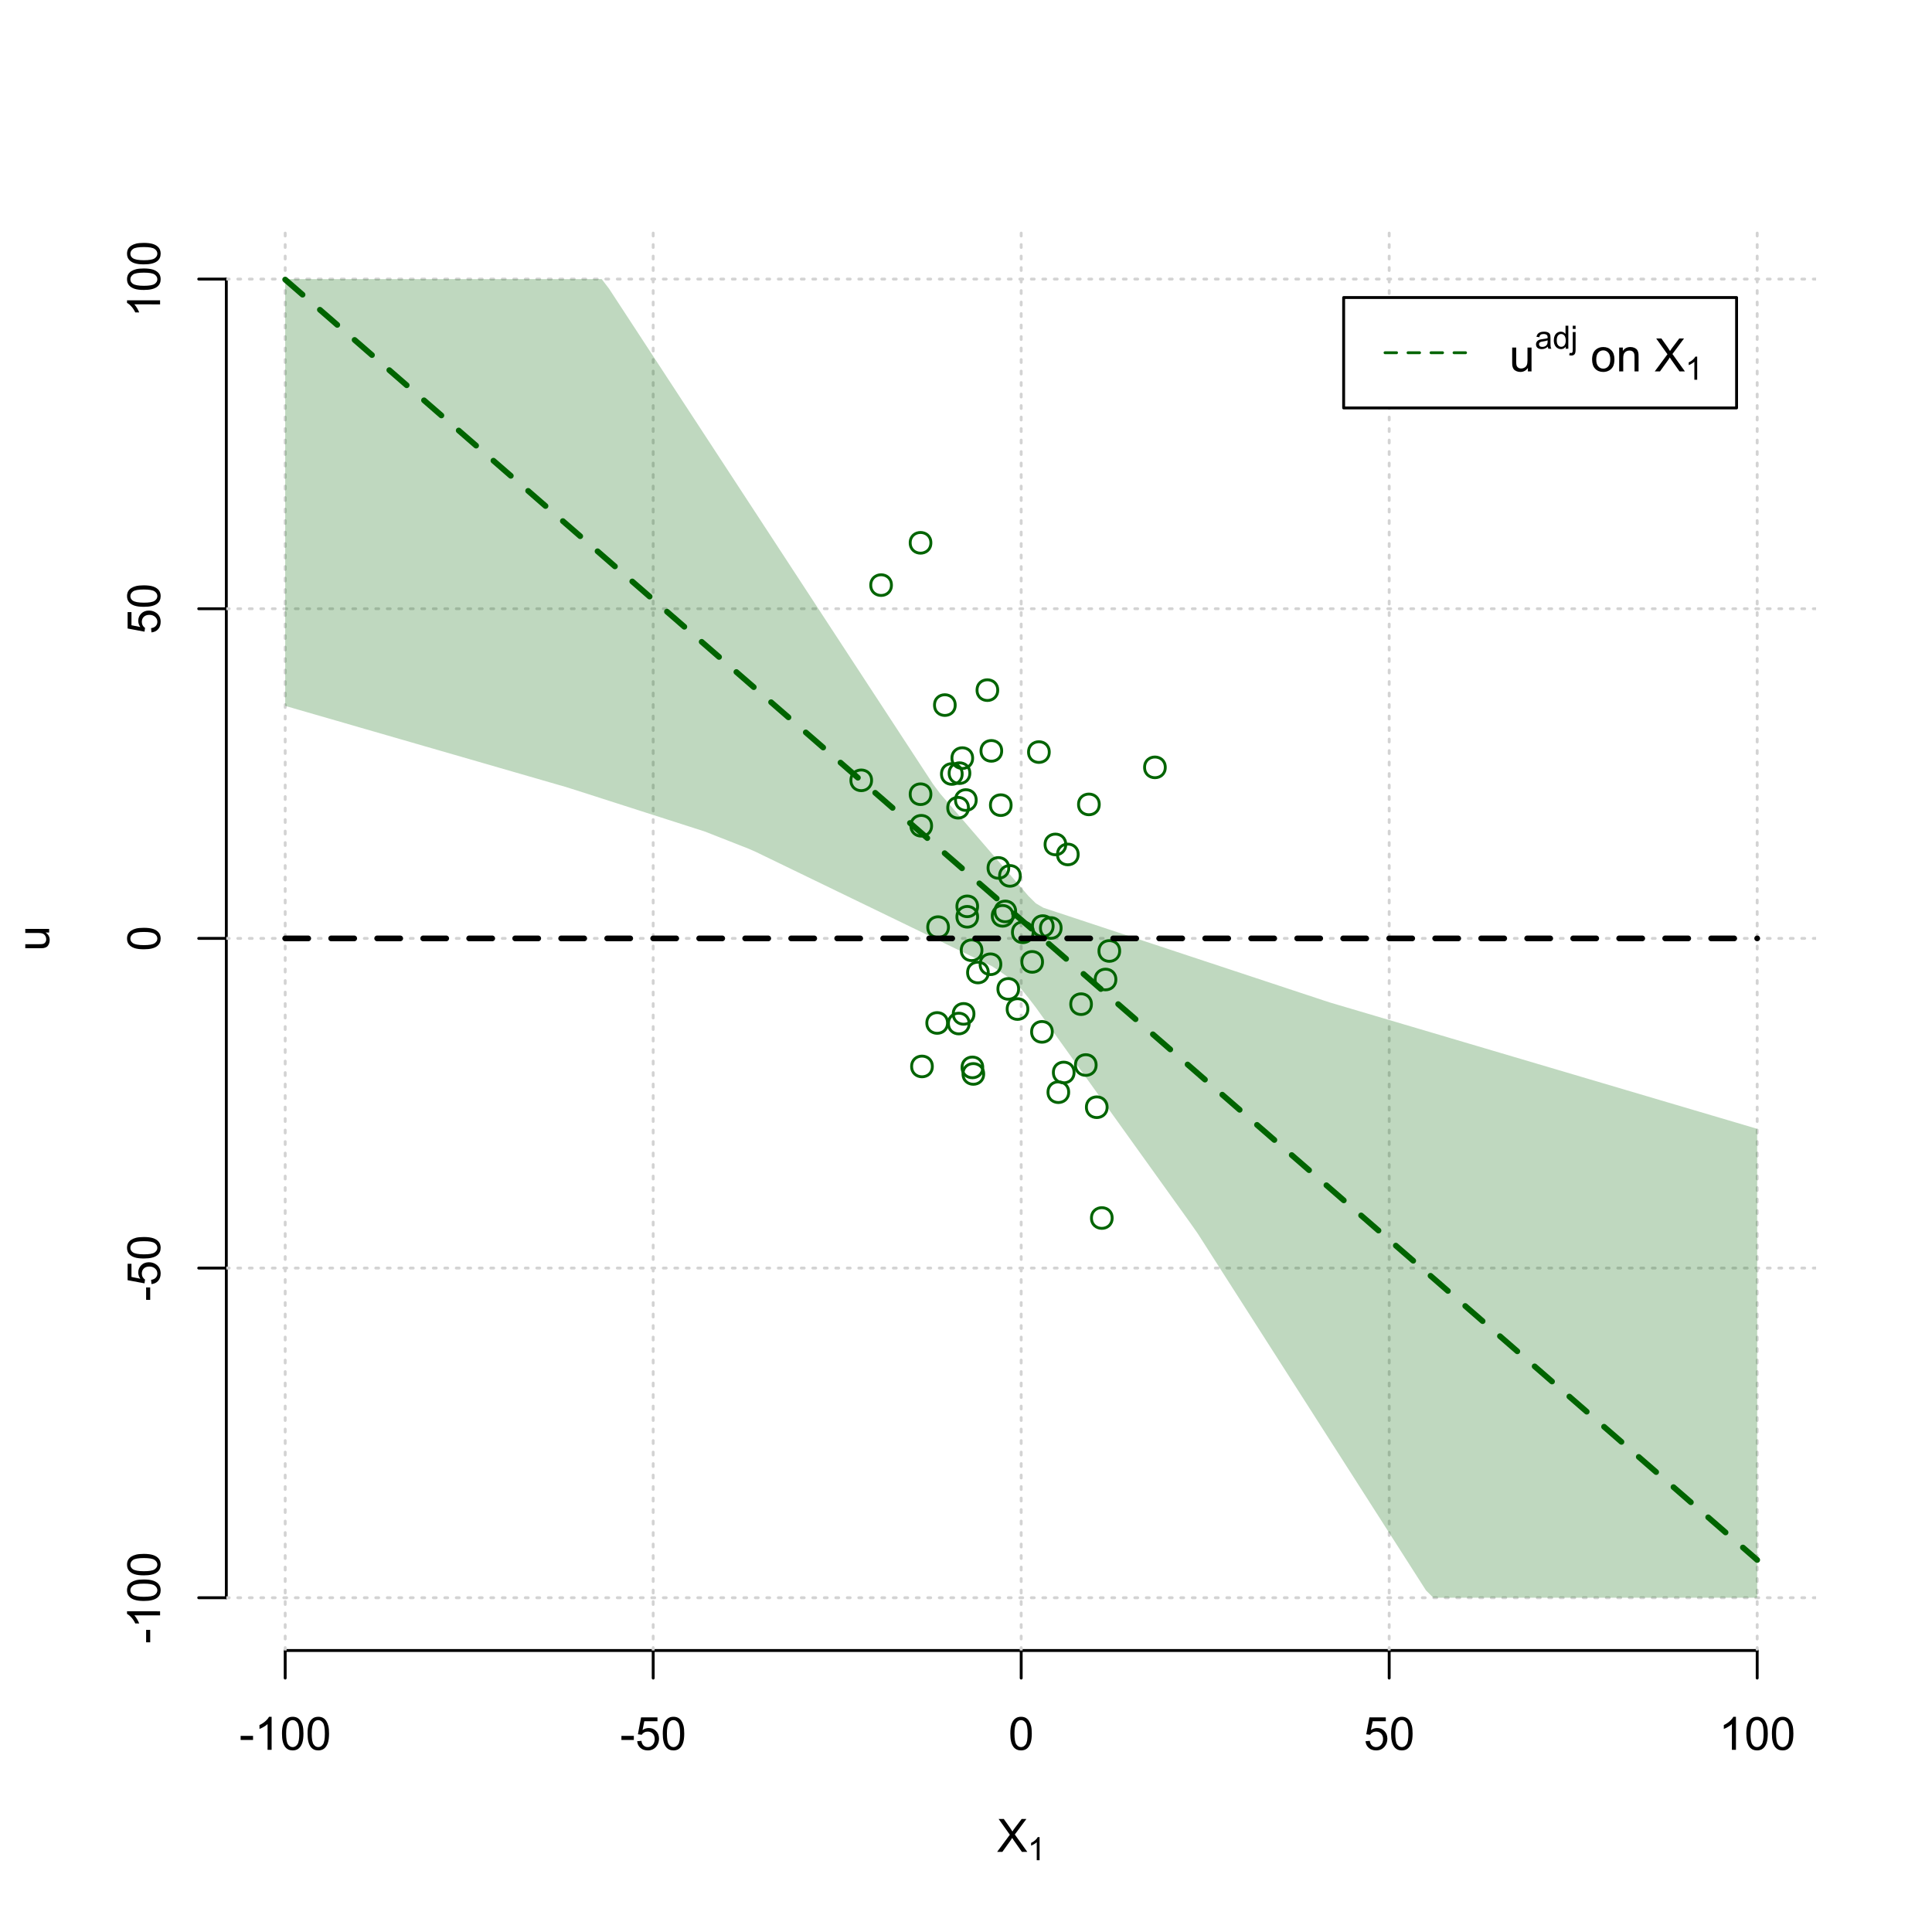 <?xml version="1.0" encoding="UTF-8"?>
<svg xmlns="http://www.w3.org/2000/svg" xmlns:xlink="http://www.w3.org/1999/xlink" width="504pt" height="504pt" viewBox="0 0 504 504" version="1.1">
<defs>
<g>
<symbol overflow="visible" id="glyph0-0">
<path style="stroke:none;" d="M 1.5 0 L 1.5 -7.5 L 7.5 -7.5 L 7.5 0 Z M 1.688 -0.188 L 7.312 -0.188 L 7.312 -7.312 L 1.688 -7.312 Z M 1.688 -0.188 "/>
</symbol>
<symbol overflow="visible" id="glyph0-1">
<path style="stroke:none;" d="M 0.055 0 L 3.375 -4.477 L 0.445 -8.59 L 1.797 -8.59 L 3.359 -6.387 C 3.68 -5.93 3.91 -5.578 4.047 -5.332 C 4.238 -5.645 4.465 -5.969 4.727 -6.312 L 6.457 -8.59 L 7.695 -8.59 L 4.676 -4.539 L 7.93 0 L 6.523 0 L 4.359 -3.062 C 4.238 -3.238 4.113 -3.43 3.984 -3.641 C 3.789 -3.324 3.652 -3.109 3.574 -2.992 L 1.418 0 Z M 0.055 0 "/>
</symbol>
<symbol overflow="visible" id="glyph0-2">
<path style="stroke:none;" d="M 0.383 -2.578 L 0.383 -3.641 L 3.621 -3.641 L 3.621 -2.578 Z M 0.383 -2.578 "/>
</symbol>
<symbol overflow="visible" id="glyph0-3">
<path style="stroke:none;" d="M 4.469 0 L 3.414 0 L 3.414 -6.719 C 3.16 -6.477 2.828 -6.234 2.414 -5.996 C 2 -5.75 1.629 -5.57 1.305 -5.449 L 1.305 -6.469 C 1.895 -6.742 2.41 -7.078 2.852 -7.477 C 3.293 -7.871 3.605 -8.254 3.789 -8.625 L 4.469 -8.625 Z M 4.469 0 "/>
</symbol>
<symbol overflow="visible" id="glyph0-4">
<path style="stroke:none;" d="M 0.5 -4.234 C 0.496 -5.246 0.602 -6.062 0.812 -6.688 C 1.02 -7.305 1.328 -7.785 1.742 -8.121 C 2.148 -8.457 2.668 -8.625 3.297 -8.625 C 3.758 -8.625 4.164 -8.531 4.512 -8.348 C 4.855 -8.16 5.141 -7.891 5.371 -7.543 C 5.594 -7.191 5.773 -6.766 5.906 -6.266 C 6.035 -5.762 6.098 -5.086 6.102 -4.234 C 6.098 -3.227 5.996 -2.414 5.789 -1.797 C 5.578 -1.176 5.266 -0.695 4.859 -0.359 C 4.445 -0.02 3.926 0.145 3.297 0.148 C 2.465 0.145 1.816 -0.148 1.348 -0.742 C 0.781 -1.457 0.496 -2.621 0.5 -4.234 Z M 1.582 -4.234 C 1.582 -2.824 1.746 -1.887 2.074 -1.418 C 2.402 -0.949 2.809 -0.715 3.297 -0.719 C 3.777 -0.715 4.184 -0.949 4.52 -1.422 C 4.848 -1.887 5.016 -2.824 5.016 -4.234 C 5.016 -5.648 4.848 -6.59 4.52 -7.055 C 4.184 -7.516 3.773 -7.746 3.289 -7.75 C 2.801 -7.746 2.414 -7.543 2.125 -7.137 C 1.762 -6.613 1.582 -5.645 1.582 -4.234 Z M 1.582 -4.234 "/>
</symbol>
<symbol overflow="visible" id="glyph0-5">
<path style="stroke:none;" d="M 0.5 -2.25 L 1.605 -2.344 C 1.684 -1.805 1.871 -1.398 2.176 -1.125 C 2.473 -0.852 2.836 -0.715 3.258 -0.719 C 3.766 -0.715 4.195 -0.906 4.547 -1.293 C 4.898 -1.672 5.074 -2.18 5.074 -2.82 C 5.074 -3.414 4.902 -3.891 4.566 -4.242 C 4.227 -4.59 3.785 -4.762 3.242 -4.766 C 2.898 -4.762 2.594 -4.684 2.32 -4.531 C 2.047 -4.375 1.832 -4.176 1.676 -3.93 L 0.688 -4.062 L 1.516 -8.473 L 5.789 -8.473 L 5.789 -7.465 L 2.359 -7.465 L 1.898 -5.156 C 2.414 -5.516 2.953 -5.695 3.523 -5.695 C 4.27 -5.695 4.902 -5.434 5.422 -4.914 C 5.934 -4.395 6.191 -3.727 6.195 -2.914 C 6.191 -2.133 5.965 -1.461 5.516 -0.898 C 4.961 -0.199 4.211 0.145 3.258 0.148 C 2.477 0.145 1.836 -0.07 1.344 -0.508 C 0.844 -0.941 0.562 -1.523 0.5 -2.25 Z M 0.5 -2.25 "/>
</symbol>
<symbol overflow="visible" id="glyph0-6">
<path style="stroke:none;" d="M 4.867 0 L 4.867 -0.914 C 4.379 -0.211 3.723 0.141 2.895 0.141 C 2.527 0.141 2.184 0.07 1.867 -0.07 C 1.547 -0.211 1.309 -0.387 1.156 -0.602 C 1 -0.812 0.895 -1.074 0.832 -1.383 C 0.785 -1.59 0.762 -1.918 0.766 -2.367 L 0.766 -6.223 L 1.82 -6.223 L 1.82 -2.773 C 1.816 -2.219 1.84 -1.848 1.887 -1.656 C 1.949 -1.379 2.09 -1.16 2.309 -1.004 C 2.523 -0.84 2.789 -0.762 3.105 -0.766 C 3.418 -0.762 3.715 -0.844 3.996 -1.008 C 4.273 -1.172 4.469 -1.391 4.586 -1.672 C 4.699 -1.949 4.758 -2.355 4.758 -2.891 L 4.758 -6.223 L 5.812 -6.223 L 5.812 0 Z M 4.867 0 "/>
</symbol>
<symbol overflow="visible" id="glyph0-7">
<path style="stroke:none;" d=""/>
</symbol>
<symbol overflow="visible" id="glyph0-8">
<path style="stroke:none;" d="M 0.398 -3.109 C 0.398 -4.262 0.719 -5.117 1.359 -5.672 C 1.895 -6.133 2.547 -6.363 3.316 -6.363 C 4.172 -6.363 4.871 -6.082 5.414 -5.52 C 5.953 -4.957 6.223 -4.184 6.227 -3.199 C 6.223 -2.398 6.102 -1.766 5.867 -1.309 C 5.625 -0.848 5.277 -0.492 4.82 -0.238 C 4.359 0.016 3.859 0.141 3.316 0.141 C 2.441 0.141 1.734 -0.137 1.203 -0.695 C 0.664 -1.254 0.398 -2.059 0.398 -3.109 Z M 1.484 -3.109 C 1.48 -2.309 1.656 -1.711 2.004 -1.32 C 2.348 -0.922 2.785 -0.727 3.316 -0.727 C 3.84 -0.727 4.273 -0.926 4.621 -1.324 C 4.969 -1.723 5.145 -2.328 5.145 -3.148 C 5.145 -3.914 4.969 -4.496 4.617 -4.895 C 4.266 -5.289 3.832 -5.488 3.316 -5.492 C 2.785 -5.488 2.348 -5.293 2.004 -4.898 C 1.656 -4.5 1.48 -3.902 1.484 -3.109 Z M 1.484 -3.109 "/>
</symbol>
<symbol overflow="visible" id="glyph0-9">
<path style="stroke:none;" d="M 0.789 0 L 0.789 -6.223 L 1.742 -6.223 L 1.742 -5.336 C 2.195 -6.02 2.855 -6.363 3.719 -6.363 C 4.09 -6.363 4.434 -6.293 4.754 -6.16 C 5.066 -6.023 5.305 -5.848 5.461 -5.633 C 5.617 -5.41 5.727 -5.152 5.789 -4.852 C 5.828 -4.656 5.848 -4.312 5.848 -3.828 L 5.848 0 L 4.793 0 L 4.793 -3.785 C 4.793 -4.215 4.75 -4.535 4.668 -4.75 C 4.586 -4.961 4.441 -5.129 4.234 -5.258 C 4.023 -5.383 3.777 -5.449 3.5 -5.449 C 3.047 -5.449 2.66 -5.305 2.332 -5.02 C 2.004 -4.734 1.84 -4.195 1.844 -3.398 L 1.844 0 Z M 0.789 0 "/>
</symbol>
<symbol overflow="visible" id="glyph1-0">
<path style="stroke:none;" d="M 1.051 0 L 1.051 -5.25 L 5.25 -5.25 L 5.25 0 Z M 1.18 -0.133 L 5.117 -0.133 L 5.117 -5.117 L 1.18 -5.117 Z M 1.18 -0.133 "/>
</symbol>
<symbol overflow="visible" id="glyph1-1">
<path style="stroke:none;" d="M 3.129 0 L 2.391 0 L 2.391 -4.703 C 2.211 -4.531 1.977 -4.363 1.691 -4.195 C 1.398 -4.023 1.141 -3.895 0.914 -3.812 L 0.914 -4.527 C 1.328 -4.719 1.688 -4.953 1.996 -5.234 C 2.305 -5.508 2.523 -5.777 2.652 -6.039 L 3.129 -6.039 Z M 3.129 0 "/>
</symbol>
<symbol overflow="visible" id="glyph1-2">
<path style="stroke:none;" d="M 3.395 -0.539 C 3.117 -0.305 2.855 -0.137 2.605 -0.043 C 2.352 0.051 2.082 0.094 1.793 0.098 C 1.312 0.094 0.941 -0.02 0.688 -0.25 C 0.43 -0.48 0.305 -0.781 0.305 -1.148 C 0.305 -1.359 0.352 -1.551 0.449 -1.73 C 0.543 -1.902 0.668 -2.047 0.828 -2.156 C 0.984 -2.262 1.164 -2.34 1.363 -2.398 C 1.504 -2.434 1.723 -2.473 2.02 -2.512 C 2.609 -2.578 3.047 -2.664 3.336 -2.766 C 3.336 -2.867 3.34 -2.93 3.34 -2.957 C 3.34 -3.258 3.27 -3.469 3.129 -3.594 C 2.941 -3.758 2.66 -3.844 2.289 -3.844 C 1.941 -3.844 1.684 -3.781 1.52 -3.66 C 1.348 -3.535 1.227 -3.32 1.152 -3.016 L 0.43 -3.113 C 0.492 -3.418 0.602 -3.668 0.754 -3.863 C 0.902 -4.051 1.121 -4.199 1.406 -4.301 C 1.688 -4.402 2.016 -4.453 2.395 -4.453 C 2.766 -4.453 3.066 -4.406 3.301 -4.32 C 3.527 -4.23 3.699 -4.121 3.812 -3.992 C 3.918 -3.855 3.996 -3.691 4.043 -3.492 C 4.066 -3.363 4.078 -3.133 4.082 -2.809 L 4.082 -1.824 C 4.078 -1.137 4.094 -0.703 4.129 -0.523 C 4.156 -0.336 4.219 -0.164 4.316 0 L 3.543 0 C 3.465 -0.152 3.414 -0.332 3.395 -0.539 Z M 3.336 -2.188 C 3.062 -2.074 2.66 -1.98 2.129 -1.906 C 1.82 -1.859 1.605 -1.812 1.484 -1.758 C 1.355 -1.703 1.258 -1.621 1.191 -1.52 C 1.121 -1.41 1.09 -1.293 1.09 -1.168 C 1.09 -0.969 1.164 -0.805 1.312 -0.676 C 1.461 -0.543 1.68 -0.48 1.969 -0.48 C 2.25 -0.48 2.5 -0.539 2.727 -0.664 C 2.945 -0.785 3.109 -0.957 3.215 -1.176 C 3.293 -1.34 3.332 -1.586 3.336 -1.914 Z M 3.336 -2.188 "/>
</symbol>
<symbol overflow="visible" id="glyph1-3">
<path style="stroke:none;" d="M 3.379 0 L 3.379 -0.551 C 3.102 -0.121 2.695 0.094 2.16 0.098 C 1.812 0.094 1.492 0 1.203 -0.188 C 0.906 -0.379 0.68 -0.645 0.523 -0.988 C 0.359 -1.328 0.281 -1.723 0.285 -2.172 C 0.281 -2.605 0.355 -3 0.504 -3.355 C 0.648 -3.707 0.863 -3.977 1.156 -4.168 C 1.441 -4.355 1.766 -4.453 2.129 -4.453 C 2.387 -4.453 2.621 -4.395 2.828 -4.285 C 3.031 -4.172 3.199 -4.031 3.332 -3.855 L 3.332 -6.012 L 4.066 -6.012 L 4.066 0 Z M 1.047 -2.172 C 1.043 -1.613 1.16 -1.195 1.398 -0.922 C 1.629 -0.641 1.906 -0.504 2.23 -0.508 C 2.551 -0.504 2.824 -0.637 3.051 -0.902 C 3.273 -1.168 3.387 -1.57 3.391 -2.113 C 3.387 -2.707 3.273 -3.145 3.047 -3.426 C 2.816 -3.703 2.531 -3.844 2.199 -3.844 C 1.867 -3.844 1.594 -3.707 1.375 -3.441 C 1.152 -3.168 1.043 -2.746 1.047 -2.172 Z M 1.047 -2.172 "/>
</symbol>
<symbol overflow="visible" id="glyph1-4">
<path style="stroke:none;" d="M 0.551 -5.156 L 0.551 -6.012 L 1.289 -6.012 L 1.289 -5.156 Z M -0.387 1.691 L -0.246 1.062 C -0.098 1.098 0.016 1.117 0.102 1.121 C 0.25 1.117 0.363 1.066 0.438 0.969 C 0.512 0.867 0.551 0.621 0.551 0.223 L 0.551 -4.355 L 1.289 -4.355 L 1.289 0.238 C 1.289 0.773 1.219 1.148 1.078 1.359 C 0.898 1.633 0.602 1.77 0.191 1.77 C -0.008 1.77 -0.199 1.742 -0.387 1.691 Z M -0.387 1.691 "/>
</symbol>
<symbol overflow="visible" id="glyph2-0">
<path style="stroke:none;" d="M 0 -1.5 L -7.5 -1.5 L -7.5 -7.5 L 0 -7.5 Z M -0.188 -1.688 L -0.188 -7.312 L -7.312 -7.312 L -7.312 -1.688 Z M -0.188 -1.688 "/>
</symbol>
<symbol overflow="visible" id="glyph2-1">
<path style="stroke:none;" d="M 0 -4.867 L -0.914 -4.867 C -0.211 -4.379 0.141 -3.723 0.141 -2.895 C 0.141 -2.527 0.07 -2.184 -0.07 -1.867 C -0.211 -1.547 -0.387 -1.309 -0.598 -1.156 C -0.809 -1 -1.07 -0.895 -1.383 -0.832 C -1.59 -0.789 -1.918 -0.766 -2.367 -0.77 L -6.223 -0.77 L -6.223 -1.824 L -2.773 -1.824 C -2.219 -1.82 -1.848 -1.844 -1.656 -1.887 C -1.379 -1.949 -1.16 -2.09 -1.004 -2.309 C -0.84 -2.523 -0.762 -2.789 -0.766 -3.105 C -0.762 -3.418 -0.844 -3.715 -1.008 -3.996 C -1.172 -4.273 -1.391 -4.469 -1.672 -4.586 C -1.945 -4.699 -2.352 -4.758 -2.887 -4.758 L -6.223 -4.758 L -6.223 -5.812 L 0 -5.812 Z M 0 -4.867 "/>
</symbol>
<symbol overflow="visible" id="glyph2-2">
<path style="stroke:none;" d="M -2.578 -0.383 L -3.641 -0.383 L -3.641 -3.621 L -2.578 -3.621 Z M -2.578 -0.383 "/>
</symbol>
<symbol overflow="visible" id="glyph2-3">
<path style="stroke:none;" d="M 0 -4.469 L 0 -3.414 L -6.719 -3.418 C -6.477 -3.16 -6.234 -2.828 -5.996 -2.418 C -5.75 -2.004 -5.57 -1.633 -5.449 -1.309 L -6.469 -1.309 C -6.742 -1.895 -7.078 -2.41 -7.477 -2.852 C -7.871 -3.293 -8.254 -3.605 -8.625 -3.793 L -8.625 -4.473 Z M 0 -4.469 "/>
</symbol>
<symbol overflow="visible" id="glyph2-4">
<path style="stroke:none;" d="M -4.234 -0.5 C -5.246 -0.496 -6.062 -0.602 -6.688 -0.812 C -7.305 -1.02 -7.785 -1.328 -8.121 -1.742 C -8.457 -2.152 -8.625 -2.672 -8.625 -3.301 C -8.625 -3.758 -8.531 -4.164 -8.348 -4.512 C -8.16 -4.859 -7.891 -5.145 -7.543 -5.371 C -7.191 -5.594 -6.766 -5.773 -6.266 -5.906 C -5.762 -6.035 -5.086 -6.098 -4.234 -6.102 C -3.223 -6.098 -2.41 -5.996 -1.793 -5.789 C -1.176 -5.578 -0.695 -5.266 -0.359 -4.859 C -0.02 -4.445 0.145 -3.926 0.148 -3.297 C 0.145 -2.465 -0.148 -1.816 -0.742 -1.348 C -1.457 -0.781 -2.621 -0.496 -4.234 -0.5 Z M -4.234 -1.582 C -2.824 -1.582 -1.887 -1.746 -1.418 -2.074 C -0.949 -2.402 -0.715 -2.809 -0.719 -3.297 C -0.715 -3.777 -0.949 -4.184 -1.422 -4.52 C -1.887 -4.848 -2.824 -5.016 -4.234 -5.016 C -5.648 -5.016 -6.59 -4.848 -7.055 -4.52 C -7.516 -4.188 -7.746 -3.777 -7.75 -3.289 C -7.746 -2.801 -7.543 -2.414 -7.137 -2.129 C -6.613 -1.762 -5.645 -1.582 -4.234 -1.582 Z M -4.234 -1.582 "/>
</symbol>
<symbol overflow="visible" id="glyph2-5">
<path style="stroke:none;" d="M -2.25 -0.5 L -2.344 -1.605 C -1.805 -1.684 -1.398 -1.871 -1.125 -2.176 C -0.852 -2.473 -0.715 -2.836 -0.719 -3.258 C -0.715 -3.766 -0.906 -4.195 -1.293 -4.547 C -1.672 -4.898 -2.18 -5.074 -2.816 -5.074 C -3.414 -5.074 -3.891 -4.902 -4.242 -4.566 C -4.59 -4.227 -4.762 -3.785 -4.766 -3.242 C -4.762 -2.898 -4.684 -2.594 -4.531 -2.32 C -4.375 -2.047 -4.176 -1.832 -3.93 -1.676 L -4.062 -0.688 L -8.473 -1.52 L -8.473 -5.789 L -7.465 -5.789 L -7.465 -2.363 L -5.156 -1.898 C -5.516 -2.414 -5.695 -2.953 -5.695 -3.523 C -5.695 -4.27 -5.434 -4.902 -4.914 -5.422 C -4.395 -5.934 -3.727 -6.191 -2.91 -6.195 C -2.133 -6.191 -1.461 -5.965 -0.895 -5.516 C -0.199 -4.961 0.145 -4.211 0.148 -3.258 C 0.145 -2.477 -0.07 -1.836 -0.508 -1.344 C -0.941 -0.848 -1.523 -0.566 -2.25 -0.5 Z M -2.25 -0.5 "/>
</symbol>
</g>
<clipPath id="clip1">
  <path d="M 74 59.039 L 75 59.039 L 75 430.559 L 74 430.559 Z M 74 59.039 "/>
</clipPath>
<clipPath id="clip2">
  <path d="M 170 59.039 L 171 59.039 L 171 430.559 L 170 430.559 Z M 170 59.039 "/>
</clipPath>
<clipPath id="clip3">
  <path d="M 266 59.039 L 267 59.039 L 267 430.559 L 266 430.559 Z M 266 59.039 "/>
</clipPath>
<clipPath id="clip4">
  <path d="M 362 59.039 L 363 59.039 L 363 430.559 L 362 430.559 Z M 362 59.039 "/>
</clipPath>
<clipPath id="clip5">
  <path d="M 458 59.039 L 459 59.039 L 459 430.559 L 458 430.559 Z M 458 59.039 "/>
</clipPath>
<clipPath id="clip6">
  <path d="M 59.039 416 L 473.758 416 L 473.758 418 L 59.039 418 Z M 59.039 416 "/>
</clipPath>
<clipPath id="clip7">
  <path d="M 59.039 330 L 473.758 330 L 473.758 332 L 59.039 332 Z M 59.039 330 "/>
</clipPath>
<clipPath id="clip8">
  <path d="M 59.039 244 L 473.758 244 L 473.758 246 L 59.039 246 Z M 59.039 244 "/>
</clipPath>
<clipPath id="clip9">
  <path d="M 59.039 158 L 473.758 158 L 473.758 160 L 59.039 160 Z M 59.039 158 "/>
</clipPath>
<clipPath id="clip10">
  <path d="M 59.039 72 L 473.758 72 L 473.758 74 L 59.039 74 Z M 59.039 72 "/>
</clipPath>
</defs>
<g id="surface2466">
<rect x="0" y="0" width="504" height="504" style="fill:rgb(100%,100%,100%);fill-opacity:1;stroke:none;"/>
<g style="fill:rgb(0%,0%,0%);fill-opacity:1;">
  <use xlink:href="#glyph0-1" x="260.062" y="483.102"/>
</g>
<g style="fill:rgb(0%,0%,0%);fill-opacity:1;">
  <use xlink:href="#glyph1-1" x="268.066" y="485.281"/>
</g>
<g style="fill:rgb(0%,0%,0%);fill-opacity:1;">
  <use xlink:href="#glyph2-1" x="12.82" y="248.137"/>
</g>
<path style="fill:none;stroke-width:0.75;stroke-linecap:round;stroke-linejoin:round;stroke:rgb(0%,0%,0%);stroke-opacity:1;stroke-miterlimit:10;" d="M 74.398 430.559 L 458.398 430.559 "/>
<path style="fill:none;stroke-width:0.75;stroke-linecap:round;stroke-linejoin:round;stroke:rgb(0%,0%,0%);stroke-opacity:1;stroke-miterlimit:10;" d="M 74.398 430.559 L 74.398 437.762 "/>
<path style="fill:none;stroke-width:0.75;stroke-linecap:round;stroke-linejoin:round;stroke:rgb(0%,0%,0%);stroke-opacity:1;stroke-miterlimit:10;" d="M 170.398 430.559 L 170.398 437.762 "/>
<path style="fill:none;stroke-width:0.75;stroke-linecap:round;stroke-linejoin:round;stroke:rgb(0%,0%,0%);stroke-opacity:1;stroke-miterlimit:10;" d="M 266.398 430.559 L 266.398 437.762 "/>
<path style="fill:none;stroke-width:0.75;stroke-linecap:round;stroke-linejoin:round;stroke:rgb(0%,0%,0%);stroke-opacity:1;stroke-miterlimit:10;" d="M 362.398 430.559 L 362.398 437.762 "/>
<path style="fill:none;stroke-width:0.75;stroke-linecap:round;stroke-linejoin:round;stroke:rgb(0%,0%,0%);stroke-opacity:1;stroke-miterlimit:10;" d="M 458.398 430.559 L 458.398 437.762 "/>
<g style="fill:rgb(0%,0%,0%);fill-opacity:1;">
  <use xlink:href="#glyph0-2" x="62.391" y="456.48"/>
  <use xlink:href="#glyph0-3" x="66.387" y="456.48"/>
  <use xlink:href="#glyph0-4" x="73.061" y="456.48"/>
  <use xlink:href="#glyph0-4" x="79.734" y="456.48"/>
</g>
<g style="fill:rgb(0%,0%,0%);fill-opacity:1;">
  <use xlink:href="#glyph0-2" x="161.727" y="456.48"/>
  <use xlink:href="#glyph0-5" x="165.723" y="456.48"/>
  <use xlink:href="#glyph0-4" x="172.396" y="456.48"/>
</g>
<g style="fill:rgb(0%,0%,0%);fill-opacity:1;">
  <use xlink:href="#glyph0-4" x="263.062" y="456.48"/>
</g>
<g style="fill:rgb(0%,0%,0%);fill-opacity:1;">
  <use xlink:href="#glyph0-5" x="355.727" y="456.48"/>
  <use xlink:href="#glyph0-4" x="362.4" y="456.48"/>
</g>
<g style="fill:rgb(0%,0%,0%);fill-opacity:1;">
  <use xlink:href="#glyph0-3" x="448.387" y="456.48"/>
  <use xlink:href="#glyph0-4" x="455.061" y="456.48"/>
  <use xlink:href="#glyph0-4" x="461.734" y="456.48"/>
</g>
<path style="fill:none;stroke-width:0.75;stroke-linecap:round;stroke-linejoin:round;stroke:rgb(0%,0%,0%);stroke-opacity:1;stroke-miterlimit:10;" d="M 59.039 416.801 L 59.039 72.801 "/>
<path style="fill:none;stroke-width:0.75;stroke-linecap:round;stroke-linejoin:round;stroke:rgb(0%,0%,0%);stroke-opacity:1;stroke-miterlimit:10;" d="M 59.039 416.801 L 51.84 416.801 "/>
<path style="fill:none;stroke-width:0.75;stroke-linecap:round;stroke-linejoin:round;stroke:rgb(0%,0%,0%);stroke-opacity:1;stroke-miterlimit:10;" d="M 59.039 330.801 L 51.84 330.801 "/>
<path style="fill:none;stroke-width:0.75;stroke-linecap:round;stroke-linejoin:round;stroke:rgb(0%,0%,0%);stroke-opacity:1;stroke-miterlimit:10;" d="M 59.039 244.801 L 51.84 244.801 "/>
<path style="fill:none;stroke-width:0.75;stroke-linecap:round;stroke-linejoin:round;stroke:rgb(0%,0%,0%);stroke-opacity:1;stroke-miterlimit:10;" d="M 59.039 158.801 L 51.84 158.801 "/>
<path style="fill:none;stroke-width:0.75;stroke-linecap:round;stroke-linejoin:round;stroke:rgb(0%,0%,0%);stroke-opacity:1;stroke-miterlimit:10;" d="M 59.039 72.801 L 51.84 72.801 "/>
<g style="fill:rgb(0%,0%,0%);fill-opacity:1;">
  <use xlink:href="#glyph2-2" x="41.762" y="428.809"/>
  <use xlink:href="#glyph2-3" x="41.762" y="424.812"/>
  <use xlink:href="#glyph2-4" x="41.762" y="418.139"/>
  <use xlink:href="#glyph2-4" x="41.762" y="411.465"/>
</g>
<g style="fill:rgb(0%,0%,0%);fill-opacity:1;">
  <use xlink:href="#glyph2-2" x="41.762" y="339.473"/>
  <use xlink:href="#glyph2-5" x="41.762" y="335.477"/>
  <use xlink:href="#glyph2-4" x="41.762" y="328.803"/>
</g>
<g style="fill:rgb(0%,0%,0%);fill-opacity:1;">
  <use xlink:href="#glyph2-4" x="41.762" y="248.137"/>
</g>
<g style="fill:rgb(0%,0%,0%);fill-opacity:1;">
  <use xlink:href="#glyph2-5" x="41.762" y="165.473"/>
  <use xlink:href="#glyph2-4" x="41.762" y="158.799"/>
</g>
<g style="fill:rgb(0%,0%,0%);fill-opacity:1;">
  <use xlink:href="#glyph2-3" x="41.762" y="82.812"/>
  <use xlink:href="#glyph2-4" x="41.762" y="76.139"/>
  <use xlink:href="#glyph2-4" x="41.762" y="69.465"/>
</g>
<g clip-path="url(#clip1)" clip-rule="nonzero">
<path style="fill:none;stroke-width:0.75;stroke-linecap:round;stroke-linejoin:round;stroke:rgb(82.745%,82.745%,82.745%);stroke-opacity:1;stroke-dasharray:0.75,2.25;stroke-miterlimit:10;" d="M 74.398 430.559 L 74.398 59.039 "/>
</g>
<g clip-path="url(#clip2)" clip-rule="nonzero">
<path style="fill:none;stroke-width:0.75;stroke-linecap:round;stroke-linejoin:round;stroke:rgb(82.745%,82.745%,82.745%);stroke-opacity:1;stroke-dasharray:0.75,2.25;stroke-miterlimit:10;" d="M 170.398 430.559 L 170.398 59.039 "/>
</g>
<g clip-path="url(#clip3)" clip-rule="nonzero">
<path style="fill:none;stroke-width:0.75;stroke-linecap:round;stroke-linejoin:round;stroke:rgb(82.745%,82.745%,82.745%);stroke-opacity:1;stroke-dasharray:0.75,2.25;stroke-miterlimit:10;" d="M 266.398 430.559 L 266.398 59.039 "/>
</g>
<g clip-path="url(#clip4)" clip-rule="nonzero">
<path style="fill:none;stroke-width:0.75;stroke-linecap:round;stroke-linejoin:round;stroke:rgb(82.745%,82.745%,82.745%);stroke-opacity:1;stroke-dasharray:0.75,2.25;stroke-miterlimit:10;" d="M 362.398 430.559 L 362.398 59.039 "/>
</g>
<g clip-path="url(#clip5)" clip-rule="nonzero">
<path style="fill:none;stroke-width:0.75;stroke-linecap:round;stroke-linejoin:round;stroke:rgb(82.745%,82.745%,82.745%);stroke-opacity:1;stroke-dasharray:0.75,2.25;stroke-miterlimit:10;" d="M 458.398 430.559 L 458.398 59.039 "/>
</g>
<g clip-path="url(#clip6)" clip-rule="nonzero">
<path style="fill:none;stroke-width:0.75;stroke-linecap:round;stroke-linejoin:round;stroke:rgb(82.745%,82.745%,82.745%);stroke-opacity:1;stroke-dasharray:0.75,2.25;stroke-miterlimit:10;" d="M 59.039 416.801 L 473.762 416.801 "/>
</g>
<g clip-path="url(#clip7)" clip-rule="nonzero">
<path style="fill:none;stroke-width:0.75;stroke-linecap:round;stroke-linejoin:round;stroke:rgb(82.745%,82.745%,82.745%);stroke-opacity:1;stroke-dasharray:0.75,2.25;stroke-miterlimit:10;" d="M 59.039 330.801 L 473.762 330.801 "/>
</g>
<g clip-path="url(#clip8)" clip-rule="nonzero">
<path style="fill:none;stroke-width:0.75;stroke-linecap:round;stroke-linejoin:round;stroke:rgb(82.745%,82.745%,82.745%);stroke-opacity:1;stroke-dasharray:0.75,2.25;stroke-miterlimit:10;" d="M 59.039 244.801 L 473.762 244.801 "/>
</g>
<g clip-path="url(#clip9)" clip-rule="nonzero">
<path style="fill:none;stroke-width:0.75;stroke-linecap:round;stroke-linejoin:round;stroke:rgb(82.745%,82.745%,82.745%);stroke-opacity:1;stroke-dasharray:0.75,2.25;stroke-miterlimit:10;" d="M 59.039 158.801 L 473.762 158.801 "/>
</g>
<g clip-path="url(#clip10)" clip-rule="nonzero">
<path style="fill:none;stroke-width:0.75;stroke-linecap:round;stroke-linejoin:round;stroke:rgb(82.745%,82.745%,82.745%);stroke-opacity:1;stroke-dasharray:0.75,2.25;stroke-miterlimit:10;" d="M 59.039 72.801 L 473.762 72.801 "/>
</g>
<path style=" stroke:none;fill-rule:nonzero;fill:rgb(0%,39.216%,0%);fill-opacity:0.251;" d="M 74.398 72.801 L 156.961 72.801 L 158.879 75.309 L 160.801 78.246 L 162.719 81.18 L 164.641 84.117 L 166.559 87.051 L 168.48 89.988 L 170.398 92.926 L 172.32 95.859 L 174.238 98.797 L 176.16 101.73 L 178.078 104.668 L 180 107.605 L 181.922 110.539 L 183.84 113.477 L 185.762 116.41 L 187.68 119.348 L 189.602 122.285 L 191.52 125.219 L 193.441 128.156 L 195.359 131.09 L 197.281 134.027 L 199.199 136.961 L 201.121 139.898 L 203.039 142.836 L 204.961 145.77 L 206.879 148.707 L 208.801 151.641 L 210.719 154.578 L 212.641 157.516 L 214.559 160.449 L 216.48 163.387 L 218.398 166.32 L 220.32 169.258 L 222.238 172.195 L 224.16 175.129 L 226.078 178.066 L 228 181 L 229.922 183.938 L 231.84 186.871 L 233.762 189.809 L 235.68 192.746 L 237.602 195.68 L 239.52 198.617 L 241.441 201.551 L 243.359 204.488 L 245.281 207.062 L 247.199 209.285 L 249.121 211.512 L 251.039 213.738 L 252.961 215.965 L 254.879 218.191 L 256.801 220.414 L 258.719 222.641 L 260.641 224.867 L 262.559 227.094 L 264.48 229.32 L 266.398 231.547 L 268.32 233.77 L 270.238 235.664 L 272.16 236.793 L 274.078 237.43 L 276 238.066 L 277.922 238.699 L 279.84 239.336 L 281.762 239.969 L 283.68 240.605 L 285.602 241.238 L 287.52 241.875 L 289.441 242.508 L 291.359 243.145 L 293.281 243.781 L 295.199 244.414 L 297.121 245.051 L 299.039 245.684 L 300.961 246.32 L 302.879 246.953 L 304.801 247.59 L 306.719 248.223 L 308.641 248.859 L 310.559 249.496 L 312.48 250.129 L 314.398 250.766 L 316.32 251.398 L 318.238 252.035 L 320.16 252.668 L 322.078 253.305 L 324 253.938 L 325.922 254.574 L 327.84 255.211 L 329.762 255.844 L 331.68 256.48 L 333.602 257.113 L 335.52 257.75 L 337.441 258.383 L 339.359 259.02 L 341.281 259.652 L 343.199 260.289 L 345.121 260.926 L 347.039 261.547 L 348.961 262.117 L 350.879 262.684 L 352.801 263.25 L 354.719 263.82 L 356.641 264.387 L 358.559 264.953 L 360.48 265.523 L 362.398 266.09 L 364.32 266.656 L 366.238 267.227 L 368.16 267.793 L 370.078 268.359 L 372 268.93 L 373.922 269.496 L 375.84 270.062 L 377.762 270.633 L 379.68 271.199 L 381.602 271.766 L 383.52 272.336 L 385.441 272.902 L 387.359 273.469 L 389.281 274.039 L 391.199 274.605 L 393.121 275.172 L 395.039 275.742 L 396.961 276.309 L 398.879 276.875 L 400.801 277.445 L 402.719 278.012 L 404.641 278.578 L 406.559 279.148 L 408.48 279.715 L 410.398 280.281 L 412.32 280.852 L 414.238 281.418 L 416.16 281.984 L 418.078 282.555 L 421.922 283.688 L 423.84 284.258 L 425.762 284.824 L 427.68 285.391 L 429.602 285.961 L 431.52 286.527 L 433.441 287.094 L 435.359 287.664 L 437.281 288.23 L 439.199 288.797 L 441.121 289.367 L 443.039 289.934 L 444.961 290.5 L 446.879 291.07 L 448.801 291.637 L 450.719 292.203 L 452.641 292.773 L 454.559 293.34 L 456.48 293.906 L 458.398 294.477 L 458.398 416.801 L 373.922 416.801 L 372 414.891 L 370.078 411.887 L 368.16 408.887 L 366.238 405.883 L 364.32 402.883 L 362.398 399.883 L 360.48 396.879 L 358.559 393.879 L 356.641 390.875 L 354.719 387.875 L 352.801 384.871 L 350.879 381.871 L 348.961 378.867 L 347.039 375.867 L 345.121 372.867 L 343.199 369.863 L 341.281 366.863 L 339.359 363.859 L 337.441 360.859 L 335.52 357.855 L 333.602 354.855 L 331.68 351.852 L 329.762 348.852 L 327.84 345.848 L 325.922 342.848 L 324 339.848 L 322.078 336.844 L 320.16 333.844 L 318.238 330.84 L 316.32 327.84 L 314.398 324.836 L 312.48 321.836 L 310.559 319.098 L 308.641 316.418 L 306.719 313.742 L 304.801 311.062 L 302.879 308.383 L 300.961 305.707 L 299.039 303.027 L 297.121 300.352 L 295.199 297.672 L 293.281 294.992 L 291.359 292.316 L 289.441 289.637 L 287.52 286.957 L 285.602 284.281 L 283.68 281.602 L 281.762 278.926 L 279.84 276.246 L 277.922 273.566 L 276 270.891 L 274.078 268.211 L 272.16 265.531 L 270.238 262.855 L 268.32 260.359 L 266.398 257.973 L 264.48 255.973 L 262.559 254.621 L 260.641 253.266 L 258.719 252.031 L 256.801 251.102 L 254.879 250.172 L 252.961 249.242 L 251.039 248.316 L 249.121 247.387 L 247.199 246.457 L 245.281 245.527 L 243.359 244.598 L 241.441 243.668 L 239.52 242.738 L 237.602 241.809 L 235.68 240.879 L 233.762 239.949 L 231.84 239.02 L 229.922 238.09 L 226.078 236.23 L 224.16 235.301 L 222.238 234.371 L 220.32 233.441 L 218.398 232.512 L 216.48 231.582 L 214.559 230.652 L 212.641 229.723 L 210.719 228.793 L 208.801 227.863 L 206.879 226.934 L 204.961 226.004 L 203.039 225.074 L 201.121 224.145 L 199.199 223.215 L 197.281 222.285 L 195.359 221.434 L 193.441 220.68 L 191.52 219.926 L 189.602 219.172 L 187.68 218.418 L 185.762 217.664 L 183.84 216.914 L 181.922 216.293 L 180 215.68 L 178.078 215.062 L 176.16 214.445 L 174.238 213.832 L 172.32 213.215 L 170.398 212.598 L 168.48 211.984 L 166.559 211.367 L 164.641 210.75 L 162.719 210.137 L 160.801 209.52 L 158.879 208.902 L 156.961 208.289 L 155.039 207.672 L 153.121 207.055 L 151.199 206.441 L 149.281 205.824 L 147.359 205.23 L 145.441 204.676 L 143.52 204.121 L 141.602 203.566 L 139.68 203.012 L 137.762 202.457 L 135.84 201.902 L 133.922 201.348 L 130.078 200.238 L 128.16 199.68 L 126.238 199.125 L 124.32 198.57 L 122.398 198.016 L 120.48 197.461 L 118.559 196.906 L 116.641 196.352 L 114.719 195.797 L 112.801 195.242 L 110.879 194.688 L 108.961 194.133 L 107.039 193.578 L 105.121 193.023 L 103.199 192.469 L 101.281 191.914 L 99.359 191.359 L 97.441 190.805 L 95.52 190.25 L 93.602 189.695 L 91.68 189.137 L 89.762 188.582 L 87.84 188.027 L 85.922 187.473 L 82.078 186.363 L 80.16 185.809 L 78.238 185.254 L 76.32 184.699 L 74.398 184.145 Z M 74.398 72.801 "/>
<path style="fill:none;stroke-width:0.75;stroke-linecap:round;stroke-linejoin:round;stroke:rgb(0%,39.216%,0%);stroke-opacity:1;stroke-miterlimit:10;" d="M 281.266 222.902 C 281.266 226.5 275.867 226.5 275.867 222.902 C 275.867 219.301 281.266 219.301 281.266 222.902 "/>
<path style="fill:none;stroke-width:0.75;stroke-linecap:round;stroke-linejoin:round;stroke:rgb(0%,39.216%,0%);stroke-opacity:1;stroke-miterlimit:10;" d="M 255.027 236.438 C 255.027 240.039 249.629 240.039 249.629 236.438 C 249.629 232.836 255.027 232.836 255.027 236.438 "/>
<path style="fill:none;stroke-width:0.75;stroke-linecap:round;stroke-linejoin:round;stroke:rgb(0%,39.216%,0%);stroke-opacity:1;stroke-miterlimit:10;" d="M 269.516 243.215 C 269.516 246.812 264.117 246.812 264.117 243.215 C 264.117 239.613 269.516 239.613 269.516 243.215 "/>
<path style="fill:none;stroke-width:0.75;stroke-linecap:round;stroke-linejoin:round;stroke:rgb(0%,39.216%,0%);stroke-opacity:1;stroke-miterlimit:10;" d="M 292.086 248.078 C 292.086 251.68 286.684 251.68 286.684 248.078 C 286.684 244.48 292.086 244.48 292.086 248.078 "/>
<path style="fill:none;stroke-width:0.75;stroke-linecap:round;stroke-linejoin:round;stroke:rgb(0%,39.216%,0%);stroke-opacity:1;stroke-miterlimit:10;" d="M 243.027 215.422 C 243.027 219.023 237.625 219.023 237.625 215.422 C 237.625 211.82 243.027 211.82 243.027 215.422 "/>
<path style="fill:none;stroke-width:0.75;stroke-linecap:round;stroke-linejoin:round;stroke:rgb(0%,39.216%,0%);stroke-opacity:1;stroke-miterlimit:10;" d="M 256.613 280.16 C 256.613 283.758 251.215 283.758 251.215 280.16 C 251.215 276.559 256.613 276.559 256.613 280.16 "/>
<path style="fill:none;stroke-width:0.75;stroke-linecap:round;stroke-linejoin:round;stroke:rgb(0%,39.216%,0%);stroke-opacity:1;stroke-miterlimit:10;" d="M 280.191 279.781 C 280.191 283.383 274.793 283.383 274.793 279.781 C 274.793 276.184 280.191 276.184 280.191 279.781 "/>
<path style="fill:none;stroke-width:0.75;stroke-linecap:round;stroke-linejoin:round;stroke:rgb(0%,39.216%,0%);stroke-opacity:1;stroke-miterlimit:10;" d="M 243.219 278.203 C 243.219 281.805 237.816 281.805 237.816 278.203 C 237.816 274.605 243.219 274.605 243.219 278.203 "/>
<path style="fill:none;stroke-width:0.75;stroke-linecap:round;stroke-linejoin:round;stroke:rgb(0%,39.216%,0%);stroke-opacity:1;stroke-miterlimit:10;" d="M 260.277 180.035 C 260.277 183.637 254.879 183.637 254.879 180.035 C 254.879 176.434 260.277 176.434 260.277 180.035 "/>
<path style="fill:none;stroke-width:0.75;stroke-linecap:round;stroke-linejoin:round;stroke:rgb(0%,39.216%,0%);stroke-opacity:1;stroke-miterlimit:10;" d="M 263.773 210.039 C 263.773 213.641 258.375 213.641 258.375 210.039 C 258.375 206.441 263.773 206.441 263.773 210.039 "/>
<path style="fill:none;stroke-width:0.75;stroke-linecap:round;stroke-linejoin:round;stroke:rgb(0%,39.216%,0%);stroke-opacity:1;stroke-miterlimit:10;" d="M 254.074 264.492 C 254.074 268.094 248.676 268.094 248.676 264.492 C 248.676 260.895 254.074 260.895 254.074 264.492 "/>
<path style="fill:none;stroke-width:0.75;stroke-linecap:round;stroke-linejoin:round;stroke:rgb(0%,39.216%,0%);stroke-opacity:1;stroke-miterlimit:10;" d="M 249.184 183.938 C 249.184 187.535 243.785 187.535 243.785 183.938 C 243.785 180.336 249.184 180.336 249.184 183.938 "/>
<path style="fill:none;stroke-width:0.75;stroke-linecap:round;stroke-linejoin:round;stroke:rgb(0%,39.216%,0%);stroke-opacity:1;stroke-miterlimit:10;" d="M 264.953 237.762 C 264.953 241.363 259.551 241.363 259.551 237.762 C 259.551 234.164 264.953 234.164 264.953 237.762 "/>
<path style="fill:none;stroke-width:0.75;stroke-linecap:round;stroke-linejoin:round;stroke:rgb(0%,39.216%,0%);stroke-opacity:1;stroke-miterlimit:10;" d="M 247.18 266.859 C 247.18 270.461 241.781 270.461 241.781 266.859 C 241.781 263.262 247.18 263.262 247.18 266.859 "/>
<path style="fill:none;stroke-width:0.75;stroke-linecap:round;stroke-linejoin:round;stroke:rgb(0%,39.216%,0%);stroke-opacity:1;stroke-miterlimit:10;" d="M 256.16 247.891 C 256.16 251.492 250.762 251.492 250.762 247.891 C 250.762 244.289 256.16 244.289 256.16 247.891 "/>
<path style="fill:none;stroke-width:0.75;stroke-linecap:round;stroke-linejoin:round;stroke:rgb(0%,39.216%,0%);stroke-opacity:1;stroke-miterlimit:10;" d="M 242.844 207.184 C 242.844 210.785 237.441 210.785 237.441 207.184 C 237.441 203.586 242.844 203.586 242.844 207.184 "/>
<path style="fill:none;stroke-width:0.75;stroke-linecap:round;stroke-linejoin:round;stroke:rgb(0%,39.216%,0%);stroke-opacity:1;stroke-miterlimit:10;" d="M 273.719 196.191 C 273.719 199.793 268.316 199.793 268.316 196.191 C 268.316 192.594 273.719 192.594 273.719 196.191 "/>
<path style="fill:none;stroke-width:0.75;stroke-linecap:round;stroke-linejoin:round;stroke:rgb(0%,39.216%,0%);stroke-opacity:1;stroke-miterlimit:10;" d="M 254.66 208.711 C 254.66 212.312 249.262 212.312 249.262 208.711 C 249.262 205.109 254.66 205.109 254.66 208.711 "/>
<path style="fill:none;stroke-width:0.75;stroke-linecap:round;stroke-linejoin:round;stroke:rgb(0%,39.216%,0%);stroke-opacity:1;stroke-miterlimit:10;" d="M 303.984 200.18 C 303.984 203.781 298.586 203.781 298.586 200.18 C 298.586 196.582 303.984 196.582 303.984 200.18 "/>
<path style="fill:none;stroke-width:0.75;stroke-linecap:round;stroke-linejoin:round;stroke:rgb(0%,39.216%,0%);stroke-opacity:1;stroke-miterlimit:10;" d="M 261.086 251.547 C 261.086 255.145 255.684 255.145 255.684 251.547 C 255.684 247.945 261.086 247.945 261.086 251.547 "/>
<path style="fill:none;stroke-width:0.75;stroke-linecap:round;stroke-linejoin:round;stroke:rgb(0%,39.216%,0%);stroke-opacity:1;stroke-miterlimit:10;" d="M 284.723 261.957 C 284.723 265.555 279.324 265.555 279.324 261.957 C 279.324 258.355 284.723 258.355 284.723 261.957 "/>
<path style="fill:none;stroke-width:0.75;stroke-linecap:round;stroke-linejoin:round;stroke:rgb(0%,39.216%,0%);stroke-opacity:1;stroke-miterlimit:10;" d="M 257.812 253.699 C 257.812 257.297 252.414 257.297 252.414 253.699 C 252.414 250.098 257.812 250.098 257.812 253.699 "/>
<path style="fill:none;stroke-width:0.75;stroke-linecap:round;stroke-linejoin:round;stroke:rgb(0%,39.216%,0%);stroke-opacity:1;stroke-miterlimit:10;" d="M 256.371 278.453 C 256.371 282.055 250.969 282.055 250.969 278.453 C 250.969 274.852 256.371 274.852 256.371 278.453 "/>
<path style="fill:none;stroke-width:0.75;stroke-linecap:round;stroke-linejoin:round;stroke:rgb(0%,39.216%,0%);stroke-opacity:1;stroke-miterlimit:10;" d="M 266.164 228.492 C 266.164 232.09 260.762 232.09 260.762 228.492 C 260.762 224.891 266.164 224.891 266.164 228.492 "/>
<path style="fill:none;stroke-width:0.75;stroke-linecap:round;stroke-linejoin:round;stroke:rgb(0%,39.216%,0%);stroke-opacity:1;stroke-miterlimit:10;" d="M 278.023 220.293 C 278.023 223.891 272.625 223.891 272.625 220.293 C 272.625 216.691 278.023 216.691 278.023 220.293 "/>
<path style="fill:none;stroke-width:0.75;stroke-linecap:round;stroke-linejoin:round;stroke:rgb(0%,39.216%,0%);stroke-opacity:1;stroke-miterlimit:10;" d="M 264.25 238.914 C 264.25 242.516 258.852 242.516 258.852 238.914 C 258.852 235.316 264.25 235.316 264.25 238.914 "/>
<path style="fill:none;stroke-width:0.75;stroke-linecap:round;stroke-linejoin:round;stroke:rgb(0%,39.216%,0%);stroke-opacity:1;stroke-miterlimit:10;" d="M 290.129 317.746 C 290.129 321.344 284.73 321.344 284.73 317.746 C 284.73 314.145 290.129 314.145 290.129 317.746 "/>
<path style="fill:none;stroke-width:0.75;stroke-linecap:round;stroke-linejoin:round;stroke:rgb(0%,39.216%,0%);stroke-opacity:1;stroke-miterlimit:10;" d="M 232.551 152.637 C 232.551 156.238 227.152 156.238 227.152 152.637 C 227.152 149.039 232.551 149.039 232.551 152.637 "/>
<path style="fill:none;stroke-width:0.75;stroke-linecap:round;stroke-linejoin:round;stroke:rgb(0%,39.216%,0%);stroke-opacity:1;stroke-miterlimit:10;" d="M 288.812 288.84 C 288.812 292.441 283.41 292.441 283.41 288.84 C 283.41 285.242 288.812 285.242 288.812 288.84 "/>
<path style="fill:none;stroke-width:0.75;stroke-linecap:round;stroke-linejoin:round;stroke:rgb(0%,39.216%,0%);stroke-opacity:1;stroke-miterlimit:10;" d="M 251.004 201.91 C 251.004 205.508 245.605 205.508 245.605 201.91 C 245.605 198.309 251.004 198.309 251.004 201.91 "/>
<path style="fill:none;stroke-width:0.75;stroke-linecap:round;stroke-linejoin:round;stroke:rgb(0%,39.216%,0%);stroke-opacity:1;stroke-miterlimit:10;" d="M 268.141 263.23 C 268.141 266.832 262.738 266.832 262.738 263.23 C 262.738 259.633 268.141 259.633 268.141 263.23 "/>
<path style="fill:none;stroke-width:0.75;stroke-linecap:round;stroke-linejoin:round;stroke:rgb(0%,39.216%,0%);stroke-opacity:1;stroke-miterlimit:10;" d="M 255.031 239.16 C 255.031 242.762 249.629 242.762 249.629 239.16 C 249.629 235.562 255.031 235.562 255.031 239.16 "/>
<path style="fill:none;stroke-width:0.75;stroke-linecap:round;stroke-linejoin:round;stroke:rgb(0%,39.216%,0%);stroke-opacity:1;stroke-miterlimit:10;" d="M 286.762 209.848 C 286.762 213.445 281.359 213.445 281.359 209.848 C 281.359 206.246 286.762 206.246 286.762 209.848 "/>
<path style="fill:none;stroke-width:0.75;stroke-linecap:round;stroke-linejoin:round;stroke:rgb(0%,39.216%,0%);stroke-opacity:1;stroke-miterlimit:10;" d="M 263.152 226.418 C 263.152 230.016 257.75 230.016 257.75 226.418 C 257.75 222.816 263.152 222.816 263.152 226.418 "/>
<path style="fill:none;stroke-width:0.75;stroke-linecap:round;stroke-linejoin:round;stroke:rgb(0%,39.216%,0%);stroke-opacity:1;stroke-miterlimit:10;" d="M 276.816 242.086 C 276.816 245.688 271.418 245.688 271.418 242.086 C 271.418 238.484 276.816 238.484 276.816 242.086 "/>
<path style="fill:none;stroke-width:0.75;stroke-linecap:round;stroke-linejoin:round;stroke:rgb(0%,39.216%,0%);stroke-opacity:1;stroke-miterlimit:10;" d="M 278.789 284.914 C 278.789 288.516 273.391 288.516 273.391 284.914 C 273.391 281.316 278.789 281.316 278.789 284.914 "/>
<path style="fill:none;stroke-width:0.75;stroke-linecap:round;stroke-linejoin:round;stroke:rgb(0%,39.216%,0%);stroke-opacity:1;stroke-miterlimit:10;" d="M 291.098 255.523 C 291.098 259.121 285.699 259.121 285.699 255.523 C 285.699 251.922 291.098 251.922 291.098 255.523 "/>
<path style="fill:none;stroke-width:0.75;stroke-linecap:round;stroke-linejoin:round;stroke:rgb(0%,39.216%,0%);stroke-opacity:1;stroke-miterlimit:10;" d="M 261.309 195.879 C 261.309 199.48 255.91 199.48 255.91 195.879 C 255.91 192.281 261.309 192.281 261.309 195.879 "/>
<path style="fill:none;stroke-width:0.75;stroke-linecap:round;stroke-linejoin:round;stroke:rgb(0%,39.216%,0%);stroke-opacity:1;stroke-miterlimit:10;" d="M 285.949 277.832 C 285.949 281.434 280.551 281.434 280.551 277.832 C 280.551 274.234 285.949 274.234 285.949 277.832 "/>
<path style="fill:none;stroke-width:0.75;stroke-linecap:round;stroke-linejoin:round;stroke:rgb(0%,39.216%,0%);stroke-opacity:1;stroke-miterlimit:10;" d="M 242.84 141.605 C 242.84 145.207 237.441 145.207 237.441 141.605 C 237.441 138.008 242.84 138.008 242.84 141.605 "/>
<path style="fill:none;stroke-width:0.75;stroke-linecap:round;stroke-linejoin:round;stroke:rgb(0%,39.216%,0%);stroke-opacity:1;stroke-miterlimit:10;" d="M 274.73 241.59 C 274.73 245.188 269.332 245.188 269.332 241.59 C 269.332 237.988 274.73 237.988 274.73 241.59 "/>
<path style="fill:none;stroke-width:0.75;stroke-linecap:round;stroke-linejoin:round;stroke:rgb(0%,39.216%,0%);stroke-opacity:1;stroke-miterlimit:10;" d="M 271.965 250.93 C 271.965 254.531 266.566 254.531 266.566 250.93 C 266.566 247.328 271.965 247.328 271.965 250.93 "/>
<path style="fill:none;stroke-width:0.75;stroke-linecap:round;stroke-linejoin:round;stroke:rgb(0%,39.216%,0%);stroke-opacity:1;stroke-miterlimit:10;" d="M 252.816 267.012 C 252.816 270.609 247.418 270.609 247.418 267.012 C 247.418 263.41 252.816 263.41 252.816 267.012 "/>
<path style="fill:none;stroke-width:0.75;stroke-linecap:round;stroke-linejoin:round;stroke:rgb(0%,39.216%,0%);stroke-opacity:1;stroke-miterlimit:10;" d="M 274.512 269.184 C 274.512 272.785 269.113 272.785 269.113 269.184 C 269.113 265.582 274.512 265.582 274.512 269.184 "/>
<path style="fill:none;stroke-width:0.75;stroke-linecap:round;stroke-linejoin:round;stroke:rgb(0%,39.216%,0%);stroke-opacity:1;stroke-miterlimit:10;" d="M 253 201.691 C 253 205.293 247.602 205.293 247.602 201.691 C 247.602 198.094 253 198.094 253 201.691 "/>
<path style="fill:none;stroke-width:0.75;stroke-linecap:round;stroke-linejoin:round;stroke:rgb(0%,39.216%,0%);stroke-opacity:1;stroke-miterlimit:10;" d="M 253.734 197.77 C 253.734 201.371 248.332 201.371 248.332 197.77 C 248.332 194.168 253.734 194.168 253.734 197.77 "/>
<path style="fill:none;stroke-width:0.75;stroke-linecap:round;stroke-linejoin:round;stroke:rgb(0%,39.216%,0%);stroke-opacity:1;stroke-miterlimit:10;" d="M 227.371 203.562 C 227.371 207.164 221.973 207.164 221.973 203.562 C 221.973 199.965 227.371 199.965 227.371 203.562 "/>
<path style="fill:none;stroke-width:0.75;stroke-linecap:round;stroke-linejoin:round;stroke:rgb(0%,39.216%,0%);stroke-opacity:1;stroke-miterlimit:10;" d="M 252.633 210.711 C 252.633 214.309 247.234 214.309 247.234 210.711 C 247.234 207.109 252.633 207.109 252.633 210.711 "/>
<path style="fill:none;stroke-width:0.75;stroke-linecap:round;stroke-linejoin:round;stroke:rgb(0%,39.216%,0%);stroke-opacity:1;stroke-miterlimit:10;" d="M 247.422 241.859 C 247.422 245.457 242.02 245.457 242.02 241.859 C 242.02 238.258 247.422 238.258 247.422 241.859 "/>
<path style="fill:none;stroke-width:0.75;stroke-linecap:round;stroke-linejoin:round;stroke:rgb(0%,39.216%,0%);stroke-opacity:1;stroke-miterlimit:10;" d="M 265.723 257.973 C 265.723 261.574 260.324 261.574 260.324 257.973 C 260.324 254.375 265.723 254.375 265.723 257.973 "/>
<path style="fill:none;stroke-width:1.5;stroke-linecap:round;stroke-linejoin:round;stroke:rgb(0%,0%,0%);stroke-opacity:1;stroke-dasharray:6,6;stroke-miterlimit:10;" d="M 74.398 244.801 L 458.398 244.801 "/>
<path style="fill:none;stroke-width:1.5;stroke-linecap:round;stroke-linejoin:round;stroke:rgb(0%,39.216%,0%);stroke-opacity:1;stroke-dasharray:6,6;stroke-miterlimit:10;" d="M 74.398 72.934 L 76.32 74.602 L 78.238 76.273 L 80.16 77.941 L 82.078 79.613 L 84 81.285 L 85.922 82.953 L 87.84 84.625 L 89.762 86.293 L 91.68 87.965 L 93.602 89.633 L 95.52 91.305 L 97.441 92.973 L 99.359 94.645 L 101.281 96.312 L 103.199 97.984 L 105.121 99.652 L 107.039 101.324 L 108.961 102.992 L 110.879 104.664 L 112.801 106.336 L 114.719 108.004 L 116.641 109.676 L 118.559 111.344 L 120.48 113.016 L 122.398 114.684 L 124.32 116.355 L 126.238 118.023 L 128.16 119.695 L 130.078 121.363 L 132 123.035 L 133.922 124.703 L 135.84 126.375 L 137.762 128.043 L 139.68 129.715 L 141.602 131.387 L 143.52 133.055 L 145.441 134.727 L 147.359 136.395 L 149.281 138.066 L 151.199 139.734 L 153.121 141.406 L 155.039 143.074 L 156.961 144.746 L 158.879 146.414 L 160.801 148.086 L 162.719 149.754 L 164.641 151.426 L 166.559 153.094 L 168.48 154.766 L 170.398 156.438 L 172.32 158.105 L 174.238 159.777 L 176.16 161.445 L 178.078 163.117 L 180 164.785 L 181.922 166.457 L 183.84 168.125 L 185.762 169.797 L 187.68 171.465 L 189.602 173.137 L 191.52 174.805 L 193.441 176.477 L 195.359 178.145 L 197.281 179.816 L 199.199 181.488 L 201.121 183.156 L 203.039 184.828 L 204.961 186.496 L 206.879 188.168 L 208.801 189.836 L 210.719 191.508 L 212.641 193.176 L 214.559 194.848 L 216.48 196.516 L 218.398 198.188 L 220.32 199.855 L 222.238 201.527 L 224.16 203.195 L 226.078 204.867 L 228 206.539 L 229.922 208.207 L 231.84 209.879 L 233.762 211.547 L 235.68 213.219 L 237.602 214.887 L 239.52 216.559 L 241.441 218.227 L 243.359 219.898 L 245.281 221.566 L 247.199 223.238 L 249.121 224.906 L 251.039 226.578 L 252.961 228.246 L 254.879 229.918 L 256.801 231.59 L 258.719 233.258 L 260.641 234.93 L 262.559 236.598 L 264.48 238.27 L 266.398 239.938 L 268.32 241.609 L 270.238 243.277 L 272.16 244.949 L 274.078 246.617 L 276 248.289 L 277.922 249.957 L 279.84 251.629 L 281.762 253.297 L 283.68 254.969 L 285.602 256.641 L 287.52 258.309 L 289.441 259.98 L 291.359 261.648 L 293.281 263.32 L 295.199 264.988 L 297.121 266.66 L 299.039 268.328 L 300.961 270 L 302.879 271.668 L 304.801 273.34 L 306.719 275.008 L 308.641 276.68 L 310.559 278.348 L 312.48 280.02 L 314.398 281.691 L 316.32 283.359 L 318.238 285.031 L 320.16 286.699 L 322.078 288.371 L 324 290.039 L 325.922 291.711 L 327.84 293.379 L 329.762 295.051 L 331.68 296.719 L 333.602 298.391 L 335.52 300.059 L 337.441 301.73 L 339.359 303.398 L 341.281 305.07 L 343.199 306.742 L 345.121 308.41 L 347.039 310.082 L 348.961 311.75 L 350.879 313.422 L 352.801 315.09 L 354.719 316.762 L 356.641 318.43 L 358.559 320.102 L 360.48 321.77 L 362.398 323.441 L 364.32 325.109 L 366.238 326.781 L 368.16 328.449 L 370.078 330.121 L 372 331.793 L 373.922 333.461 L 375.84 335.133 L 377.762 336.801 L 379.68 338.473 L 381.602 340.141 L 383.52 341.812 L 385.441 343.48 L 387.359 345.152 L 389.281 346.82 L 391.199 348.492 L 393.121 350.16 L 395.039 351.832 L 396.961 353.5 L 398.879 355.172 L 400.801 356.844 L 402.719 358.512 L 404.641 360.184 L 406.559 361.852 L 408.48 363.523 L 410.398 365.191 L 412.32 366.863 L 414.238 368.531 L 416.16 370.203 L 418.078 371.871 L 420 373.543 L 421.922 375.211 L 423.84 376.883 L 425.762 378.551 L 427.68 380.223 L 429.602 381.895 L 431.52 383.562 L 433.441 385.234 L 435.359 386.902 L 437.281 388.574 L 439.199 390.242 L 441.121 391.914 L 443.039 393.582 L 444.961 395.254 L 446.879 396.922 L 448.801 398.594 L 450.719 400.262 L 452.641 401.934 L 454.559 403.602 L 456.48 405.273 L 458.398 406.945 "/>
<path style="fill-rule:nonzero;fill:rgb(100%,100%,100%);fill-opacity:1;stroke-width:0.75;stroke-linecap:round;stroke-linejoin:round;stroke:rgb(0%,0%,0%);stroke-opacity:1;stroke-miterlimit:10;" d="M 350.516 77.617 L 453.023 77.617 L 453.023 106.418 L 350.516 106.418 Z M 350.516 77.617 "/>
<path style="fill:none;stroke-width:0.75;stroke-linecap:round;stroke-linejoin:round;stroke:rgb(0%,39.216%,0%);stroke-opacity:1;stroke-dasharray:3,3;stroke-miterlimit:10;" d="M 361.316 92.016 L 382.914 92.016 "/>
<g style="fill:rgb(0%,0%,0%);fill-opacity:1;">
  <use xlink:href="#glyph0-6" x="393.715" y="96.891"/>
</g>
<g style="fill:rgb(0%,0%,0%);fill-opacity:1;">
  <use xlink:href="#glyph1-2" x="400.391" y="90.977"/>
</g>
<g style="fill:rgb(0%,0%,0%);fill-opacity:1;">
  <use xlink:href="#glyph1-3" x="405.062" y="90.977"/>
</g>
<g style="fill:rgb(0%,0%,0%);fill-opacity:1;">
  <use xlink:href="#glyph1-4" x="409.734" y="90.977"/>
</g>
<g style="fill:rgb(0%,0%,0%);fill-opacity:1;">
  <use xlink:href="#glyph0-7" x="411.598" y="96.891"/>
  <use xlink:href="#glyph0-8" x="414.932" y="96.891"/>
  <use xlink:href="#glyph0-9" x="421.605" y="96.891"/>
  <use xlink:href="#glyph0-7" x="428.279" y="96.891"/>
</g>
<g style="fill:rgb(0%,0%,0%);fill-opacity:1;">
  <use xlink:href="#glyph0-1" x="431.613" y="96.891"/>
</g>
<g style="fill:rgb(0%,0%,0%);fill-opacity:1;">
  <use xlink:href="#glyph1-1" x="439.617" y="99.066"/>
</g>
<g style="fill:rgb(0%,0%,0%);fill-opacity:1;">
  <use xlink:href="#glyph0-7" x="444.289" y="96.891"/>
</g>
</g>
</svg>
